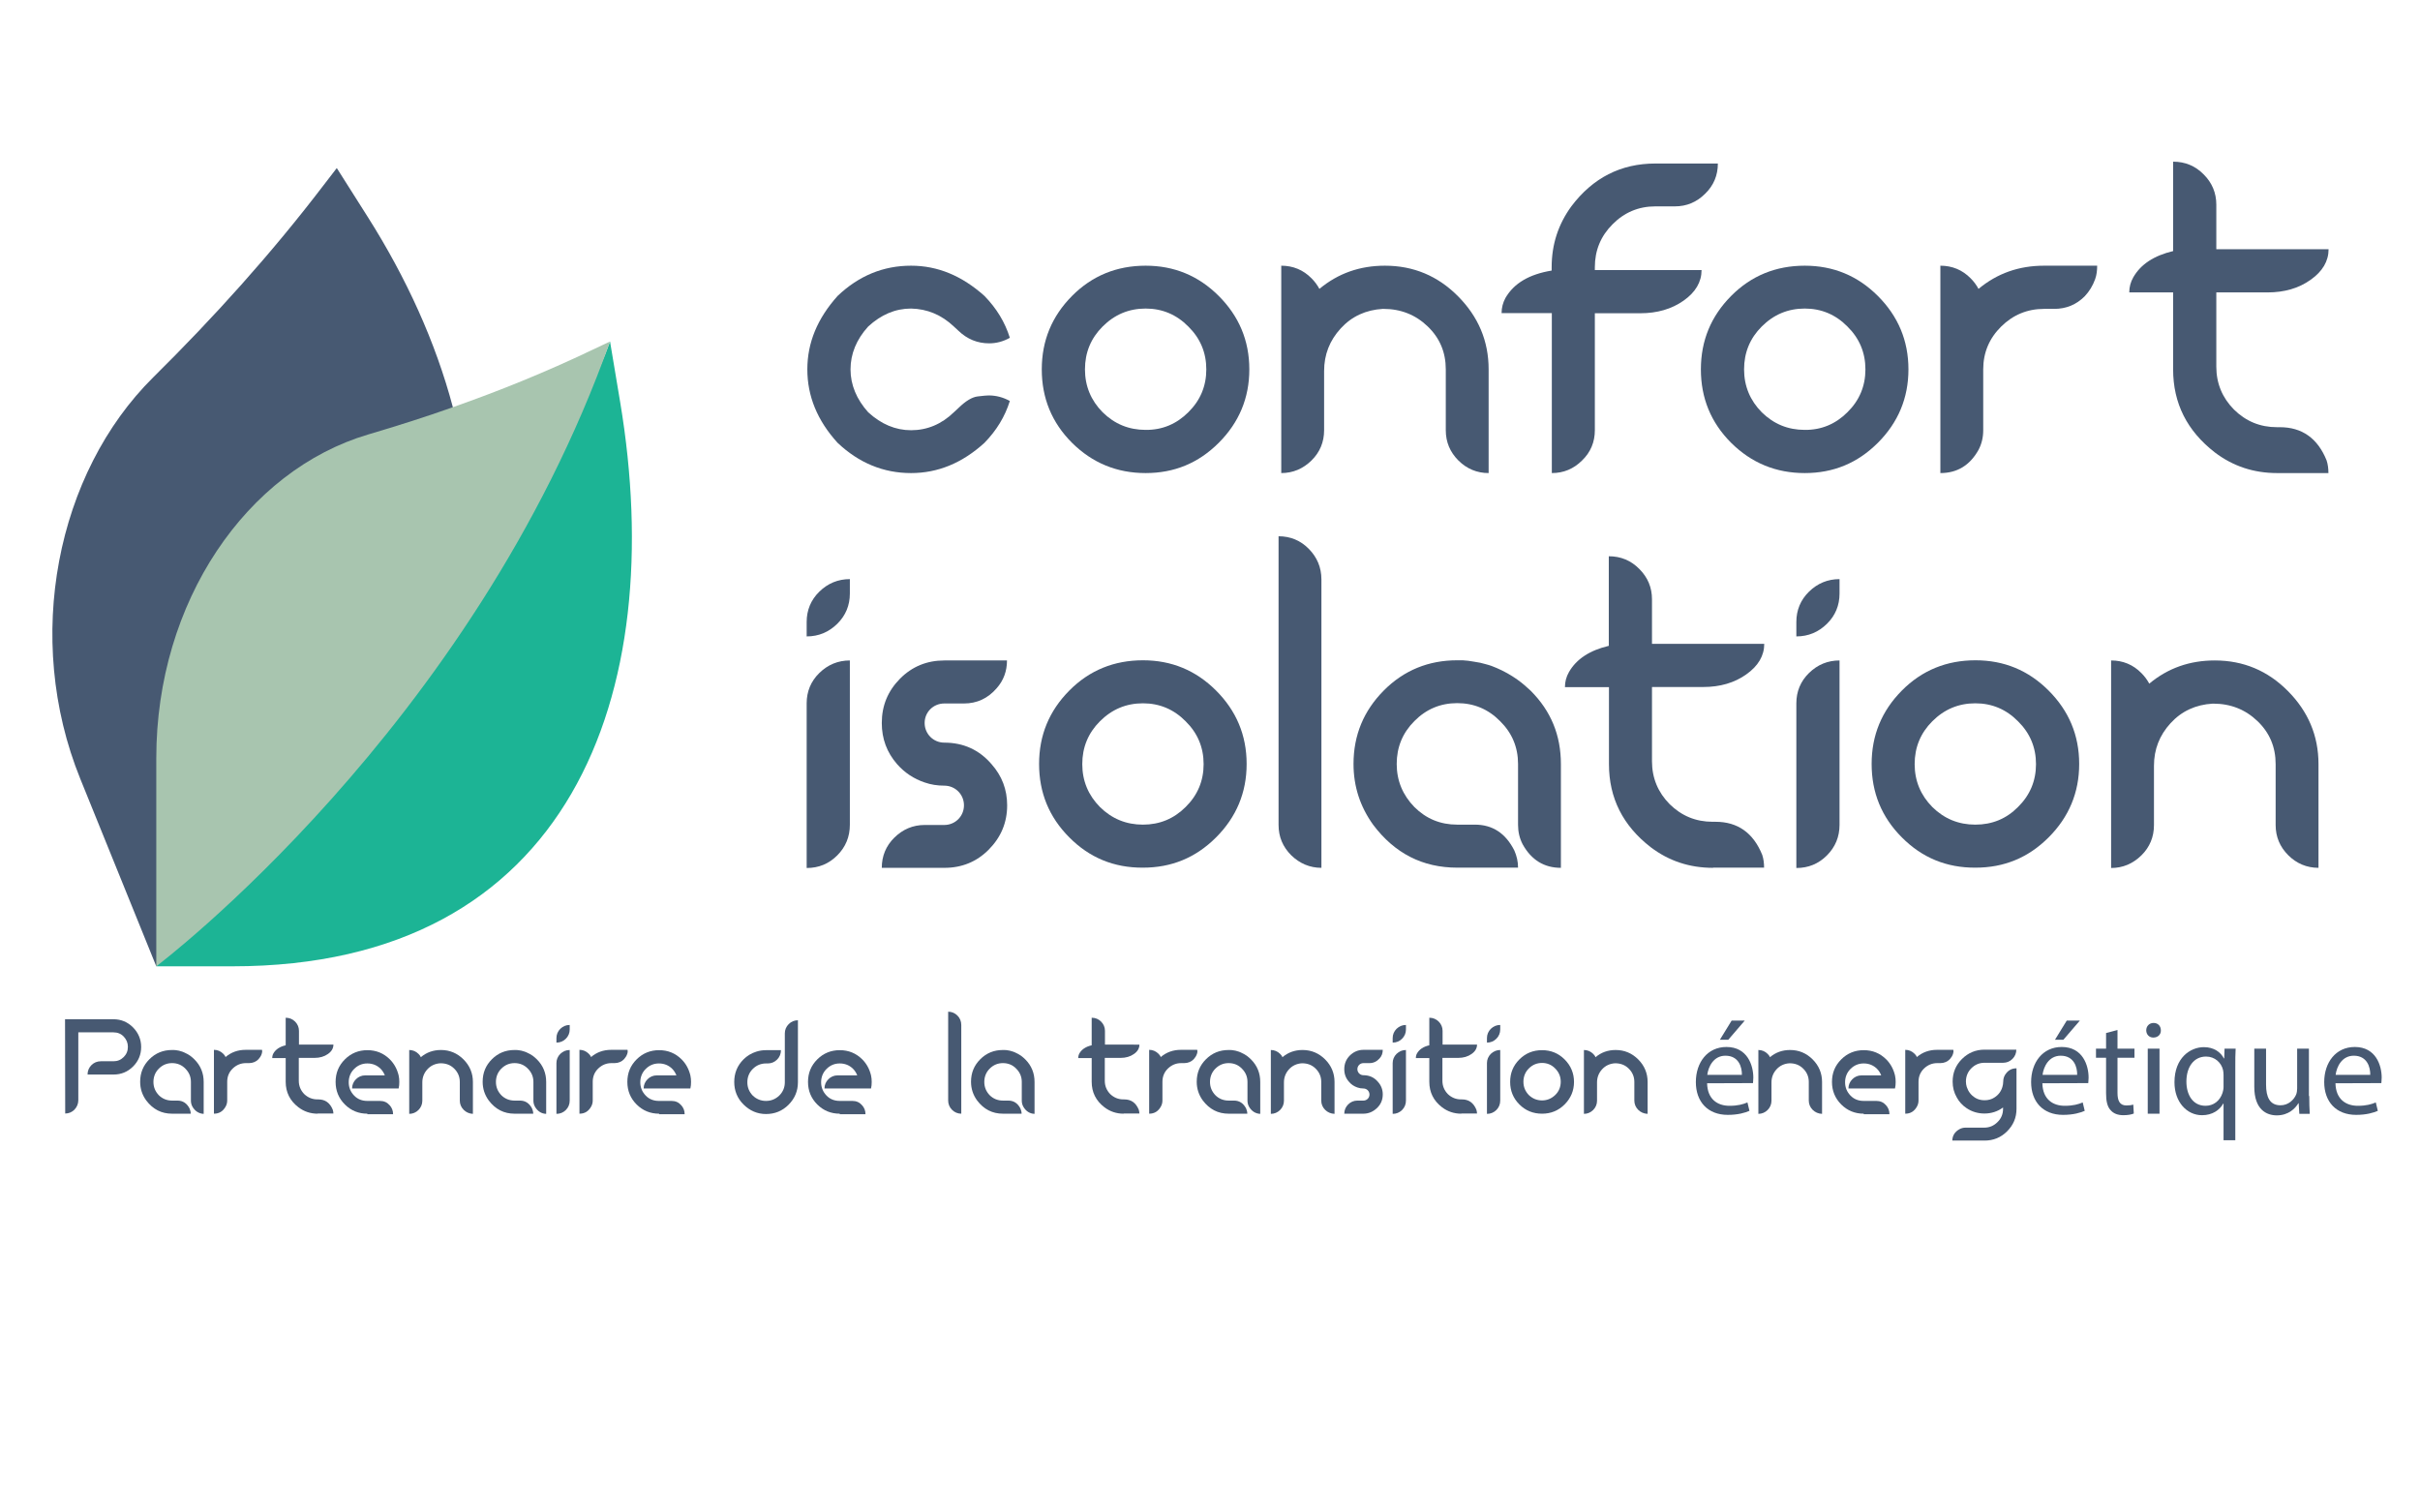 <?xml version="1.0" encoding="utf-8"?>
<!-- Generator: Adobe Illustrator 23.0.3, SVG Export Plug-In . SVG Version: 6.00 Build 0)  -->
<svg version="1.1" id="Calque_1" xmlns="http://www.w3.org/2000/svg" xmlns:xlink="http://www.w3.org/1999/xlink" x="0px" y="0px"
	 viewBox="0 0 1440 900" style="enable-background:new 0 0 1440 900;" xml:space="preserve">
<style type="text/css">
	.st0{fill:none;}
	.st1{fill:#475972;}
	.st2{fill:#1CB495;}
	.st3{fill:#A8C5AF;}
</style>
<g>
	<rect x="480.4" y="99.8" class="st0" width="930.6" height="187.2"/>
	<path class="st1" d="M498.4,263.5c-12.1-13.3-18-27.8-18-43.7s6-30.3,18-43.7c12.7-12.1,27.3-18,43.7-18c15.9,0,30.3,6,43.7,18
		c7.2,7.4,12.2,15.6,15.1,24.9c-3.9,2.2-8,3.3-12.3,3.3c-7,0-13.1-2.5-18.3-7.5l-2.7-2.5c-7.4-7-15.9-10.5-25.5-10.7
		c-9.3,0-17.8,3.6-25.5,10.7c-7,7.7-10.5,16.3-10.5,25.5s3.6,17.8,10.5,25.5c7.7,7.1,16.3,10.7,25.5,10.7c9.6,0,18.2-3.6,25.5-10.7
		l2.7-2.5c4.3-4.2,8.1-6.5,11.4-6.9s5.5-0.6,6.6-0.6c4.4,0,8.6,1.1,12.6,3.3c-2.9,9.3-7.9,17.5-15.1,24.9
		c-13.3,12.1-27.8,18-43.7,18C525.7,281.5,511.1,275.5,498.4,263.5z"/>
	<path class="st1" d="M637.9,263.5c-12.1-12.1-18-26.7-18-43.7c0-17.1,6-31.6,18-43.7s26.7-18,43.8-18c17,0,31.5,6,43.5,18
		s18.2,26.5,18.2,43.7c0,17-6.1,31.6-18.2,43.7c-12.1,12.1-26.5,18-43.5,18C664.6,281.5,650,275.5,637.9,263.5z M707.1,245.3
		c7.1-7,10.7-15.5,10.7-25.5s-3.6-18.5-10.7-25.5c-7-7.1-15.5-10.7-25.4-10.7c-10,0-18.5,3.6-25.6,10.7c-7,7-10.5,15.5-10.5,25.5
		s3.6,18.5,10.5,25.5c7.1,7,15.6,10.5,25.6,10.5C691.6,255.9,700.1,252.3,707.1,245.3z"/>
	<path class="st1" d="M867.8,274c-5-5-7.5-11-7.5-18v-36.2c0-10.2-3.6-18.7-10.8-25.6s-16-10.4-26.3-10.4h-0.4
		c-10,0.6-18.4,4.4-25,11.6s-9.9,15.6-9.9,25.4V256c0,7-2.5,13.1-7.5,18s-11,7.5-18,7.5V158.1c7,0,13.1,2.5,18,7.5
		c1.9,1.9,3.4,3.9,4.7,6.3c11.2-9.3,24.1-13.8,39-13.8c17,0,31.5,6.1,43.5,18.2s18.2,26.5,18.2,43.5v61.7
		C878.9,281.5,872.8,279,867.8,274z"/>
	<path class="st1" d="M923.3,186.3h-29.8c0-3.2,0.8-6.2,2.3-9c5.1-8.8,14.2-14.1,27.5-16.3v-2c0-13.5,3.9-25.5,11.7-36.2
		c12.8-17,29.5-25.5,50-25.5h37.2c0,7-2.5,13.1-7.6,18c-5,5-11,7.5-18,7.5H985c-10,0-18.5,3.6-25.5,10.7c-7,7-10.5,15.5-10.5,25.5
		v1.7h63.5c0,7.1-3.6,13.2-10.7,18.2s-15.7,7.5-25.8,7.5h-27V256c0,7-2.5,13.1-7.6,18c-5,5-11,7.5-18,7.5v-95.2H923.3z"/>
	<path class="st1" d="M1030.1,263.5c-12.1-12.1-18-26.7-18-43.7c0-17.1,6-31.6,18-43.7s26.7-18,43.8-18c17,0,31.5,6,43.5,18
		s18.2,26.5,18.2,43.7c0,17-6.1,31.6-18.2,43.7s-26.5,18-43.5,18C1056.8,281.5,1042.2,275.5,1030.1,263.5z M1099.3,245.3
		c7.1-7,10.7-15.5,10.7-25.5s-3.6-18.5-10.7-25.5c-7-7.1-15.5-10.7-25.4-10.7c-10,0-18.5,3.6-25.6,10.7c-7,7-10.5,15.5-10.5,25.5
		s3.6,18.5,10.5,25.5c7.1,7,15.6,10.5,25.6,10.5C1083.8,255.9,1092.3,252.3,1099.3,245.3z"/>
	<path class="st1" d="M1246.7,166.1c-1.4,3.9-3.4,7.2-6.2,10.2c-5,5-11,7.5-18.2,7.5h-6c-10,0-18.5,3.6-25.5,10.5
		c-7.1,7-10.7,15.5-10.7,25.5V256c0,4.2-0.9,8.1-2.8,11.7c-5.2,9.3-12.8,13.8-22.7,13.8V158.1c7,0,13.1,2.5,18,7.5
		c1.9,1.9,3.4,3.9,4.7,6.3c11.2-9.3,24.1-13.8,39-13.8h31.6C1247.9,160.9,1247.6,163.6,1246.7,166.1z"/>
	<path class="st1" d="M1355,281.5c-14,0-26.3-4.1-37.1-12.3c-16.5-12.8-24.8-29.2-24.8-49.4V174H1267c0-3.2,0.8-6.2,2.4-9
		c4.4-7.7,12.3-12.9,23.7-15.6V96.2c7.1,0,13.2,2.5,18.2,7.6c5,5,7.5,11,7.5,18v26.5h66.8c0,7.1-3.6,13.2-10.7,18.2
		c-7,5-15.6,7.5-25.6,7.5h-30.5v44.2c0,10,3.6,18.5,10.5,25.5c7.1,7,15.6,10.5,25.6,10.5h1.7c13.2,0,22.5,6.6,27.8,19.7
		c0.8,2.4,1.1,5,1.1,7.6H1355z"/>
</g>
<g>
	<g>
		<path class="st1" d="M93,575L47.8,463.5c-34-83.8-14.1-182.1,43.4-239c35.8-35.4,69.9-73.1,101.2-114.1l8-10.4l18.5,29.2
			c22.8,36,40.3,74.3,50.6,113.2L93,575z"/>
		<path class="st2" d="M369,239.1l-6-35.9c-29.7,83.7-106,128.2-149.8,185.9C136.7,490.1,93,575,93,575h45.3
			C339.5,575,398.1,412.9,369,239.1L369,239.1z"/>
		<path class="st3" d="M363,203.2l-11,5.2c-27,12.9-54.6,24.1-82.5,33.9l0,0c-16.6,5.9-33.4,11.2-50.3,16.2
			C146.8,279.9,93,358,93,451.1V575C93,575,281.2,433.2,363,203.2z"/>
	</g>
</g>
<g>
	<g>
		<path class="st1" d="M480,370.1c0-7,2.5-13.1,7.5-18c5.1-5,11.2-7.5,18.2-7.5v8.6c0,7-2.5,13.1-7.5,18s-11,7.5-18.2,7.5V370.1z
			 M480,418.5c0-7,2.5-13.1,7.5-18c5.1-5,11.2-7.5,18.2-7.5v97.8c0,7.1-2.5,13.2-7.5,18.2s-11,7.5-18.2,7.5V418.5z"/>
		<path class="st1" d="M524.7,516.4c0-7,2.5-13.1,7.5-18s11-7.5,18-7.5h11.7c6.5,0,11.7-5.2,11.7-11.7s-5.2-11.7-11.7-11.7
			c-4.1,0-8-0.6-11.7-1.9c-6.5-2.2-11.9-5.8-16.4-10.9c-6.1-7-9.1-15.1-9.1-24.5c0-10.3,3.6-19,10.8-26.3s16.1-10.9,26.4-10.9h37.3
			c0,6.3-2,11.9-6.2,16.6c-5.2,6-11.7,9-19.4,9h-11.7c-6.5,0-11.7,5.1-11.7,11.6s5.2,11.7,11.7,11.7c11.4,0,20.8,4.3,28.1,12.8
			c6.2,7,9.3,15.1,9.3,24.5c0,10.3-3.7,19-10.9,26.3c-7.2,7.3-16.1,10.9-26.4,10.9H524.7z"/>
		<path class="st1" d="M636.3,498.3c-12.1-12.1-18-26.7-18-43.7c0-17.1,6-31.6,18-43.7s26.7-18,43.8-18c17,0,31.5,6,43.5,18
			s18.2,26.5,18.2,43.7c0,17-6.1,31.6-18.2,43.7s-26.5,18-43.5,18C662.9,516.4,648.3,510.4,636.3,498.3z M705.5,480.2
			c7.1-7,10.7-15.5,10.7-25.5s-3.6-18.5-10.7-25.5c-7-7.1-15.5-10.7-25.4-10.7c-10,0-18.5,3.6-25.6,10.7c-7,7-10.5,15.5-10.5,25.5
			s3.6,18.5,10.5,25.5c7.1,7,15.6,10.5,25.6,10.5C690,490.7,698.5,487.2,705.5,480.2z"/>
		<path class="st1" d="M768.3,508.9c-5-5-7.5-11-7.5-18V319.1c7,0,13.1,2.5,18,7.5s7.5,11,7.5,18.2v171.6
			C779.4,516.4,773.3,513.8,768.3,508.9z"/>
		<path class="st1" d="M906.1,502.5c-1.9-3.6-2.8-7.5-2.8-11.7v-36.2c0-10-3.6-18.5-10.7-25.5c-7-7.1-15.5-10.7-25.5-10.7
			s-18.5,3.6-25.5,10.7c-7,7-10.5,15.5-10.5,25.5s3.6,18.5,10.5,25.6c7,7,15.5,10.5,25.5,10.5h10.5c10.5,0,18.3,5.1,23.5,15.4
			c1.4,3.2,2.2,6.5,2.2,10.2h-36.2c-20.6,0-37.2-8.5-50-25.5c-7.7-10.7-11.7-22.7-11.7-36.2c0-17.1,6-31.6,18-43.7s26.7-18,43.7-18
			h3.2c2.2,0.1,4.4,0.4,6.6,0.8c2.9,0.4,5.2,0.9,7.1,1.5c2.4,0.6,4.6,1.4,6.6,2.3c4.4,1.9,8.5,4.2,12.3,6.9l0.4,0.3
			c2.7,1.9,5.1,4.1,7.5,6.3c12.1,12.1,18,26.5,18,43.7v61.7C918.9,516.4,911.3,511.8,906.1,502.5z"/>
		<path class="st1" d="M1019.3,516.4c-14,0-26.3-4.1-37.1-12.3c-16.5-12.8-24.8-29.2-24.8-49.4v-45.8h-26.2c0-3.2,0.8-6.2,2.4-9
			c4.4-7.7,12.3-12.9,23.7-15.6V331c7.1,0,13.2,2.5,18.2,7.6c5,5,7.5,11,7.5,18v26.5h66.8c0,7.1-3.6,13.2-10.7,18.2
			c-7,5-15.6,7.5-25.6,7.5H983V453c0,10,3.6,18.5,10.5,25.5c7.1,7,15.6,10.5,25.6,10.5h1.7c13.2,0,22.5,6.6,27.8,19.7
			c0.8,2.4,1.1,5,1.1,7.6h-30.4L1019.3,516.4L1019.3,516.4z"/>
		<path class="st1" d="M1068.9,370.1c0-7,2.5-13.1,7.5-18c5.1-5,11.2-7.5,18.2-7.5v8.6c0,7-2.5,13.1-7.5,18s-11,7.5-18.2,7.5V370.1z
			 M1068.9,418.5c0-7,2.5-13.1,7.5-18c5.1-5,11.2-7.5,18.2-7.5v97.8c0,7.1-2.5,13.2-7.5,18.2s-11,7.5-18.2,7.5V418.5z"/>
		<path class="st1" d="M1131.7,498.3c-12.1-12.1-18-26.7-18-43.7c0-17.1,6-31.6,18-43.7s26.7-18,43.8-18c17,0,31.5,6,43.5,18
			s18.2,26.5,18.2,43.7c0,17-6.1,31.6-18.2,43.7s-26.5,18-43.5,18C1158.3,516.4,1143.7,510.4,1131.7,498.3z M1200.8,480.2
			c7.1-7,10.7-15.5,10.7-25.5s-3.6-18.5-10.7-25.5c-7-7.1-15.5-10.7-25.4-10.7c-10,0-18.5,3.6-25.6,10.7c-7,7-10.5,15.5-10.5,25.5
			s3.6,18.5,10.5,25.5c7.1,7,15.6,10.5,25.6,10.5S1193.9,487.2,1200.8,480.2z"/>
		<path class="st1" d="M1361.6,508.9c-5-5-7.5-11-7.5-18v-36.2c0-10.2-3.6-18.7-10.8-25.6s-16-10.4-26.3-10.4h-0.4
			c-10,0.6-18.4,4.4-25,11.6s-9.9,15.6-9.9,25.4V491c0,7-2.5,13.1-7.5,18c-5,4.9-11,7.5-18,7.5V393c7,0,13.1,2.5,18,7.5
			c1.9,1.9,3.4,3.9,4.7,6.3c11.2-9.3,24.1-13.8,39-13.8c17,0,31.5,6.1,43.5,18.2s18.2,26.5,18.2,43.5v61.7
			C1372.6,516.4,1366.5,513.8,1361.6,508.9z"/>
	</g>
</g>
<g>
	<rect x="-37.2" y="605.9" class="st0" width="1533.2" height="80.1"/>
	<path class="st1" d="M38.7,606.5h28.8c4.5,0,8.4,1.6,11.6,4.8S84,618.5,84,623s-1.6,8.4-4.8,11.6c-3.2,3.2-7.1,4.8-11.6,4.8H52.1
		c0-2.2,0.8-4.1,2.3-5.6s3.4-2.3,5.6-2.3h7.5c2.4,0,4.4-0.8,6.1-2.5s2.5-3.7,2.5-6.1s-0.9-4.4-2.5-6.1s-3.7-2.5-6.1-2.5H46.6v40.4
		c0,2.1-0.8,4-2.3,5.6c-1.5,1.5-3.4,2.3-5.5,2.3L38.7,606.5L38.7,606.5z"/>
	<path class="st1" d="M114.5,658.5c-0.6-1.1-0.9-2.3-0.9-3.6v-11.1c0-3.1-1.1-5.7-3.3-7.9c-2.1-2.2-4.8-3.3-7.9-3.3
		s-5.7,1.1-7.9,3.3c-2.1,2.1-3.2,4.8-3.2,7.9s1.1,5.7,3.2,7.9c2.1,2.1,4.8,3.2,7.9,3.2h3.2c3.2,0,5.6,1.6,7.2,4.7
		c0.4,1,0.7,2,0.7,3.1h-11.1c-6.3,0-11.4-2.6-15.4-7.9c-2.4-3.3-3.6-7-3.6-11.1c0-5.3,1.8-9.7,5.5-13.4s8.2-5.5,13.4-5.5h1
		c0.7,0,1.4,0.1,2,0.2c0.9,0.1,1.6,0.3,2.2,0.5c0.7,0.2,1.4,0.4,2,0.7c1.4,0.6,2.6,1.3,3.8,2.1l0.1,0.1c0.8,0.6,1.6,1.3,2.3,2
		c3.7,3.7,5.5,8.2,5.5,13.4v19C118.5,662.7,116.1,661.3,114.5,658.5z"/>
	<path class="st1" d="M155.7,627.2c-0.4,1.2-1.1,2.2-1.9,3.1c-1.5,1.5-3.4,2.3-5.6,2.3h-1.8c-3.1,0-5.7,1.1-7.9,3.2
		c-2.2,2.1-3.3,4.8-3.3,7.9v11.1c0,1.3-0.3,2.5-0.9,3.6c-1.6,2.9-3.9,4.3-7,4.3v-38c2.1,0,4,0.8,5.5,2.3c0.6,0.6,1.1,1.2,1.4,2
		c3.4-2.9,7.4-4.3,12-4.3h9.7C156.1,625.6,156,626.4,155.7,627.2z"/>
	<path class="st1" d="M189,662.7c-4.3,0-8.1-1.3-11.4-3.8c-5.1-3.9-7.6-9-7.6-15.2v-14.1h-8c0-1,0.2-1.9,0.7-2.8
		c1.4-2.4,3.8-4,7.3-4.8v-16.4c2.2,0,4.1,0.8,5.6,2.3s2.3,3.4,2.3,5.5v8.2h20.5c0,2.2-1.1,4.1-3.3,5.6c-2.1,1.5-4.8,2.3-7.9,2.3
		h-9.4v13.6c0,3.1,1.1,5.7,3.2,7.9c2.2,2.1,4.8,3.2,7.9,3.2h0.5c4.1,0,6.9,2,8.6,6.1c0.2,0.7,0.4,1.5,0.4,2.3H189V662.7z"/>
	<path class="st1" d="M218.6,662.7c-5.2,0-9.7-1.8-13.4-5.5s-5.5-8.2-5.5-13.4c0-5.3,1.8-9.7,5.5-13.4s8.2-5.5,13.4-5.5
		s9.7,1.8,13.4,5.5c2.6,2.6,4.3,5.8,5.2,9.5c0.3,1.3,0.4,2.6,0.4,3.9s-0.1,2.7-0.4,3.9h-27.7c0-2.1,0.8-4,2.3-5.5s3.4-2.3,5.5-2.3
		H229c-0.6-1.5-1.4-2.8-2.5-3.9c-2.1-2.1-4.8-3.2-7.9-3.2s-5.7,1.1-7.9,3.3c-2.1,2.1-3.2,4.8-3.2,7.9s1.1,5.7,3.2,7.9
		s4.8,3.2,7.9,3.2h7.5c2.3,0,4.2,0.8,5.7,2.5c1.4,1.5,2.1,3.3,2.1,5.4h-15.3V662.7z"/>
	<path class="st1" d="M275.9,660.4c-1.5-1.5-2.3-3.4-2.3-5.5v-11.1c0-3.1-1.1-5.7-3.3-7.9s-4.9-3.2-8.1-3.2H262
		c-3.1,0.2-5.7,1.4-7.7,3.6s-3,4.8-3,7.8V655c0,2.1-0.8,4-2.3,5.5s-3.4,2.3-5.5,2.3v-38c2.1,0,4,0.8,5.5,2.3c0.6,0.6,1.1,1.2,1.4,2
		c3.4-2.9,7.4-4.3,12-4.3c5.2,0,9.7,1.9,13.4,5.6s5.6,8.2,5.6,13.4v19C279.3,662.7,277.4,661.9,275.9,660.4z"/>
	<path class="st1" d="M318.3,658.5c-0.6-1.1-0.9-2.3-0.9-3.6v-11.1c0-3.1-1.1-5.7-3.3-7.9c-2.1-2.2-4.8-3.3-7.9-3.3
		s-5.7,1.1-7.9,3.3c-2.1,2.1-3.2,4.8-3.2,7.9s1.1,5.7,3.2,7.9c2.1,2.1,4.8,3.2,7.9,3.2h3.2c3.2,0,5.6,1.6,7.2,4.7
		c0.4,1,0.7,2,0.7,3.1h-11.1c-6.3,0-11.4-2.6-15.4-7.9c-2.4-3.3-3.6-7-3.6-11.1c0-5.3,1.8-9.7,5.5-13.4s8.2-5.5,13.4-5.5h1
		c0.7,0,1.4,0.1,2,0.2c0.9,0.1,1.6,0.3,2.2,0.5c0.7,0.2,1.4,0.4,2,0.7c1.4,0.6,2.6,1.3,3.8,2.1l0.1,0.1c0.8,0.6,1.6,1.3,2.3,2
		c3.7,3.7,5.5,8.2,5.5,13.4v19C322.2,662.7,319.9,661.3,318.3,658.5z"/>
	<path class="st1" d="M331.1,617.7c0-2.1,0.8-4,2.3-5.5c1.6-1.5,3.4-2.3,5.6-2.3v2.7c0,2.1-0.8,4-2.3,5.5s-3.4,2.3-5.6,2.3V617.7z
		 M331.1,632.6c0-2.1,0.8-4,2.3-5.5c1.6-1.5,3.4-2.3,5.6-2.3v30.1c0,2.2-0.8,4.1-2.3,5.6s-3.4,2.3-5.6,2.3V632.6z"/>
	<path class="st1" d="M373.2,627.2c-0.4,1.2-1.1,2.2-1.9,3.1c-1.5,1.5-3.4,2.3-5.6,2.3h-1.8c-3.1,0-5.7,1.1-7.9,3.2
		c-2.2,2.1-3.3,4.8-3.3,7.9v11.1c0,1.3-0.3,2.5-0.9,3.6c-1.6,2.9-3.9,4.3-7,4.3v-38c2.1,0,4,0.8,5.5,2.3c0.6,0.6,1.1,1.2,1.4,2
		c3.4-2.9,7.4-4.3,12-4.3h9.7C373.6,625.6,373.5,626.4,373.2,627.2z"/>
	<path class="st1" d="M392.2,662.7c-5.2,0-9.7-1.8-13.4-5.5s-5.5-8.2-5.5-13.4c0-5.3,1.8-9.7,5.5-13.4s8.2-5.5,13.4-5.5
		s9.7,1.8,13.4,5.5c2.6,2.6,4.3,5.8,5.2,9.5c0.3,1.3,0.4,2.6,0.4,3.9s-0.1,2.7-0.4,3.9H383c0-2.1,0.8-4,2.3-5.5s3.4-2.3,5.5-2.3
		h11.7c-0.6-1.5-1.4-2.8-2.5-3.9c-2.1-2.1-4.8-3.2-7.9-3.2s-5.7,1.1-7.9,3.3c-2.1,2.1-3.2,4.8-3.2,7.9s1.1,5.7,3.2,7.9
		s4.8,3.2,7.9,3.2h7.5c2.3,0,4.2,0.8,5.7,2.5c1.4,1.5,2.1,3.3,2.1,5.4h-15.2V662.7z"/>
	<path class="st1" d="M442.4,657.2c-3.7-3.7-5.5-8.2-5.5-13.4s1.8-9.7,5.5-13.4c2.1-2.1,4.7-3.7,7.6-4.6c1.8-0.6,3.8-0.9,5.8-0.9
		h8.9c0,2.2-0.8,4.1-2.3,5.6s-3.4,2.3-5.5,2.3h-1.1c-3,0-5.7,1.1-7.9,3.3c-2.1,2.1-3.2,4.8-3.2,7.9s1.1,5.7,3.2,7.9
		c2.2,2.1,4.8,3.2,7.9,3.2s5.7-1.1,7.9-3.2c2.2-2.2,3.3-4.8,3.3-7.9v-29.1c0-2.1,0.8-4,2.3-5.5s3.4-2.3,5.5-2.3V644
		c0,5.2-1.9,9.7-5.6,13.4s-8.2,5.5-13.4,5.5S446.1,660.9,442.4,657.2z"/>
	<path class="st1" d="M499.7,662.7c-5.2,0-9.7-1.8-13.4-5.5s-5.5-8.2-5.5-13.4c0-5.3,1.8-9.7,5.5-13.4s8.2-5.5,13.4-5.5
		s9.7,1.8,13.4,5.5c2.6,2.6,4.3,5.8,5.2,9.5c0.3,1.3,0.4,2.6,0.4,3.9s-0.1,2.7-0.4,3.9h-27.7c0-2.1,0.8-4,2.3-5.5s3.4-2.3,5.5-2.3
		h11.7c-0.6-1.5-1.4-2.8-2.5-3.9c-2.1-2.1-4.8-3.2-7.9-3.2s-5.7,1.1-7.9,3.3c-2.1,2.1-3.2,4.8-3.2,7.9s1.1,5.7,3.2,7.9
		s4.8,3.2,7.9,3.2h7.5c2.3,0,4.2,0.8,5.7,2.5c1.4,1.5,2.1,3.3,2.1,5.4h-15.3V662.7z"/>
	<path class="st1" d="M566.5,660.4c-1.5-1.5-2.3-3.4-2.3-5.5V602c2.1,0,4,0.8,5.5,2.3s2.3,3.4,2.3,5.6v52.8
		C569.9,662.7,568,661.9,566.5,660.4z"/>
	<path class="st1" d="M608.9,658.5c-0.6-1.1-0.9-2.3-0.9-3.6v-11.1c0-3.1-1.1-5.7-3.3-7.9c-2.1-2.2-4.8-3.3-7.9-3.3
		s-5.7,1.1-7.9,3.3c-2.1,2.1-3.2,4.8-3.2,7.9s1.1,5.7,3.2,7.9c2.1,2.1,4.8,3.2,7.9,3.2h3.2c3.2,0,5.6,1.6,7.2,4.7
		c0.4,1,0.7,2,0.7,3.1h-11.1c-6.3,0-11.4-2.6-15.4-7.9c-2.4-3.3-3.6-7-3.6-11.1c0-5.3,1.8-9.7,5.5-13.4s8.2-5.5,13.4-5.5h1
		c0.7,0,1.4,0.1,2,0.2c0.9,0.1,1.6,0.3,2.2,0.5c0.7,0.2,1.4,0.4,2,0.7c1.4,0.6,2.6,1.3,3.8,2.1l0.1,0.1c0.8,0.6,1.6,1.3,2.3,2
		c3.7,3.7,5.5,8.2,5.5,13.4v19C612.8,662.7,610.5,661.3,608.9,658.5z"/>
	<path class="st1" d="M668.6,662.7c-4.3,0-8.1-1.3-11.4-3.8c-5.1-3.9-7.6-9-7.6-15.2v-14.1h-8c0-1,0.2-1.9,0.7-2.8
		c1.4-2.4,3.8-4,7.3-4.8v-16.4c2.2,0,4.1,0.8,5.6,2.3s2.3,3.4,2.3,5.5v8.2H678c0,2.2-1.1,4.1-3.3,5.6c-2.1,1.5-4.8,2.3-7.9,2.3h-9.4
		v13.6c0,3.1,1.1,5.7,3.2,7.9c2.2,2.1,4.8,3.2,7.9,3.2h0.5c4.1,0,6.9,2,8.6,6.1c0.2,0.7,0.4,1.5,0.4,2.3h-9.4V662.7z"/>
	<path class="st1" d="M712.2,627.2c-0.4,1.2-1.1,2.2-1.9,3.1c-1.5,1.5-3.4,2.3-5.6,2.3h-1.8c-3.1,0-5.7,1.1-7.9,3.2
		c-2.2,2.1-3.3,4.8-3.3,7.9v11.1c0,1.3-0.3,2.5-0.9,3.6c-1.6,2.9-3.9,4.3-7,4.3v-38c2.1,0,4,0.8,5.5,2.3c0.6,0.6,1.1,1.2,1.4,2
		c3.4-2.9,7.4-4.3,12-4.3h9.7C712.6,625.6,712.5,626.4,712.2,627.2z"/>
	<path class="st1" d="M743.2,658.5c-0.6-1.1-0.9-2.3-0.9-3.6v-11.1c0-3.1-1.1-5.7-3.3-7.9c-2.1-2.2-4.8-3.3-7.9-3.3
		s-5.7,1.1-7.9,3.3c-2.1,2.1-3.2,4.8-3.2,7.9s1.1,5.7,3.2,7.9c2.1,2.1,4.8,3.2,7.9,3.2h3.2c3.2,0,5.6,1.6,7.2,4.7
		c0.4,1,0.7,2,0.7,3.1h-11.1c-6.3,0-11.4-2.6-15.4-7.9c-2.4-3.3-3.6-7-3.6-11.1c0-5.3,1.8-9.7,5.5-13.4s8.2-5.5,13.4-5.5h1
		c0.7,0,1.4,0.1,2,0.2c0.9,0.1,1.6,0.3,2.2,0.5c0.7,0.2,1.4,0.4,2,0.7c1.4,0.6,2.6,1.3,3.8,2.1l0.1,0.1c0.8,0.6,1.6,1.3,2.3,2
		c3.7,3.7,5.5,8.2,5.5,13.4v19C747.2,662.7,744.8,661.3,743.2,658.5z"/>
	<path class="st1" d="M788.5,660.4c-1.5-1.5-2.3-3.4-2.3-5.5v-11.1c0-3.1-1.1-5.7-3.3-7.9s-4.9-3.2-8.1-3.2h-0.1
		c-3.1,0.2-5.7,1.4-7.7,3.6s-3,4.8-3,7.8V655c0,2.1-0.8,4-2.3,5.5s-3.4,2.3-5.5,2.3v-38c2.1,0,4,0.8,5.5,2.3c0.6,0.6,1.1,1.2,1.4,2
		c3.4-2.9,7.4-4.3,12-4.3c5.2,0,9.7,1.9,13.4,5.6s5.6,8.2,5.6,13.4v19C791.9,662.7,790,661.9,788.5,660.4z"/>
	<path class="st1" d="M799.9,662.7c0-2.1,0.8-4,2.3-5.5s3.4-2.3,5.5-2.3h3.6c2,0,3.6-1.6,3.6-3.6s-1.6-3.6-3.6-3.6
		c-1.3,0-2.5-0.2-3.6-0.6c-2-0.7-3.7-1.8-5-3.4c-1.9-2.1-2.8-4.6-2.8-7.5c0-3.2,1.1-5.9,3.3-8.1s5-3.4,8.1-3.4h11.5
		c0,2-0.6,3.7-1.9,5.1c-1.6,1.8-3.6,2.8-6,2.8h-3.6c-2,0-3.6,1.6-3.6,3.6s1.6,3.6,3.6,3.6c3.5,0,6.4,1.3,8.6,3.9
		c1.9,2.1,2.9,4.6,2.9,7.5c0,3.2-1.1,5.9-3.4,8.1s-5,3.4-8.1,3.4H799.9z"/>
	<path class="st1" d="M828.7,617.7c0-2.1,0.8-4,2.3-5.5c1.6-1.5,3.4-2.3,5.6-2.3v2.7c0,2.1-0.8,4-2.3,5.5s-3.4,2.3-5.6,2.3V617.7z
		 M828.7,632.6c0-2.1,0.8-4,2.3-5.5c1.6-1.5,3.4-2.3,5.6-2.3v30.1c0,2.2-0.8,4.1-2.3,5.6s-3.4,2.3-5.6,2.3V632.6z"/>
	<path class="st1" d="M869.5,662.7c-4.3,0-8.1-1.3-11.4-3.8c-5.1-3.9-7.6-9-7.6-15.2v-14.1h-8c0-1,0.2-1.9,0.7-2.8
		c1.4-2.4,3.8-4,7.3-4.8v-16.4c2.2,0,4.1,0.8,5.6,2.3s2.3,3.4,2.3,5.5v8.2h20.5c0,2.2-1.1,4.1-3.3,5.6c-2.1,1.5-4.8,2.3-7.9,2.3
		h-9.4v13.6c0,3.1,1.1,5.7,3.2,7.9c2.2,2.1,4.8,3.2,7.9,3.2h0.5c4.1,0,6.9,2,8.6,6.1c0.2,0.7,0.4,1.5,0.4,2.3h-9.4L869.5,662.7
		L869.5,662.7z"/>
	<path class="st1" d="M884.8,617.7c0-2.1,0.8-4,2.3-5.5c1.6-1.5,3.4-2.3,5.6-2.3v2.7c0,2.1-0.8,4-2.3,5.5s-3.4,2.3-5.6,2.3V617.7z
		 M884.8,632.6c0-2.1,0.8-4,2.3-5.5c1.6-1.5,3.4-2.3,5.6-2.3v30.1c0,2.2-0.8,4.1-2.3,5.6s-3.4,2.3-5.6,2.3V632.6z"/>
	<path class="st1" d="M904.1,657.2c-3.7-3.7-5.5-8.2-5.5-13.4c0-5.3,1.8-9.7,5.5-13.4s8.2-5.5,13.5-5.5c5.2,0,9.7,1.8,13.4,5.5
		s5.6,8.2,5.6,13.4s-1.9,9.7-5.6,13.4s-8.2,5.5-13.4,5.5C912.3,662.7,907.8,660.9,904.1,657.2z M925.4,651.6
		c2.2-2.1,3.3-4.8,3.3-7.9s-1.1-5.7-3.3-7.9c-2.1-2.2-4.8-3.3-7.8-3.3c-3.1,0-5.7,1.1-7.9,3.3c-2.1,2.1-3.2,4.8-3.2,7.9
		s1.1,5.7,3.2,7.9c2.2,2.1,4.8,3.2,7.9,3.2C920.6,654.8,923.2,653.7,925.4,651.6z"/>
	<path class="st1" d="M974.8,660.4c-1.5-1.5-2.3-3.4-2.3-5.5v-11.1c0-3.1-1.1-5.7-3.3-7.9s-4.9-3.2-8.1-3.2H961
		c-3.1,0.2-5.7,1.4-7.7,3.6s-3,4.8-3,7.8V655c0,2.1-0.8,4-2.3,5.5s-3.4,2.3-5.5,2.3v-38c2.1,0,4,0.8,5.5,2.3c0.6,0.6,1.1,1.2,1.4,2
		c3.4-2.9,7.4-4.3,12-4.3c5.2,0,9.7,1.9,13.4,5.6s5.6,8.2,5.6,13.4v19C978.2,662.7,976.3,661.9,974.8,660.4z"/>
	<path class="st1" d="M1015.8,644.6c0.2,9.5,6.2,13.4,13.3,13.4c5,0,8.1-0.9,10.7-2l1.2,5c-2.5,1.1-6.7,2.4-12.9,2.4
		c-11.9,0-19-7.8-19-19.5s6.9-20.9,18.2-20.9c12.6,0,16,11.1,16,18.2c0,1.4-0.2,2.6-0.2,3.3L1015.8,644.6L1015.8,644.6z
		 M1036.5,639.6c0.1-4.5-1.8-11.4-9.8-11.4c-7.1,0-10.2,6.6-10.8,11.4H1036.5z M1038.2,607.3l-9.8,11.4h-5l7-11.4H1038.2z"/>
	<path class="st1" d="M1078.6,660.4c-1.5-1.5-2.3-3.4-2.3-5.5v-11.1c0-3.1-1.1-5.7-3.3-7.9s-4.9-3.2-8.1-3.2h-0.1
		c-3.1,0.2-5.7,1.4-7.7,3.6s-3,4.8-3,7.8V655c0,2.1-0.8,4-2.3,5.5s-3.4,2.3-5.5,2.3v-38c2.1,0,4,0.8,5.5,2.3c0.6,0.6,1.1,1.2,1.4,2
		c3.4-2.9,7.4-4.3,12-4.3c5.2,0,9.7,1.9,13.4,5.6s5.6,8.2,5.6,13.4v19C1082,662.7,1080.1,661.9,1078.6,660.4z"/>
	<path class="st1" d="M1109,662.7c-5.2,0-9.7-1.8-13.4-5.5s-5.5-8.2-5.5-13.4c0-5.3,1.8-9.7,5.5-13.4s8.2-5.5,13.4-5.5
		s9.7,1.8,13.4,5.5c2.6,2.6,4.3,5.8,5.2,9.5c0.3,1.3,0.4,2.6,0.4,3.9s-0.1,2.7-0.4,3.9h-27.7c0-2.1,0.8-4,2.3-5.5s3.4-2.3,5.5-2.3
		h11.7c-0.6-1.5-1.4-2.8-2.5-3.9c-2.1-2.1-4.8-3.2-7.9-3.2s-5.7,1.1-7.9,3.3c-2.1,2.1-3.2,4.8-3.2,7.9s1.1,5.7,3.2,7.9
		s4.8,3.2,7.9,3.2h7.5c2.3,0,4.2,0.8,5.7,2.5c1.4,1.5,2.1,3.3,2.1,5.4H1109V662.7z"/>
	<path class="st1" d="M1162.1,627.2c-0.4,1.2-1.1,2.2-1.9,3.1c-1.5,1.5-3.4,2.3-5.6,2.3h-1.8c-3.1,0-5.7,1.1-7.9,3.2
		c-2.2,2.1-3.3,4.8-3.3,7.9v11.1c0,1.3-0.3,2.5-0.9,3.6c-1.6,2.9-3.9,4.3-7,4.3v-38c2.1,0,4,0.8,5.5,2.3c0.6,0.6,1.1,1.2,1.4,2
		c3.4-2.9,7.4-4.3,12-4.3h9.7C1162.5,625.6,1162.4,626.4,1162.1,627.2z"/>
	<path class="st1" d="M1161.7,678.9c0-3,1.4-5.4,4.3-7c1.1-0.6,2.3-0.9,3.6-0.9h11.1c3.1,0,5.7-1.1,7.9-3.3c2.2-2.1,3.3-4.8,3.3-7.9
		V659c-3.2,2.4-7,3.6-11.1,3.6c-3.9,0-7.5-1.1-10.6-3.2c-2.4-1.6-4.4-3.7-5.8-6.3c-1.7-2.9-2.5-6.1-2.5-9.5c0-5.2,1.8-9.7,5.5-13.4
		s8.2-5.6,13.4-5.6h19c0,2.1-0.8,4-2.3,5.5s-3.4,2.3-5.5,2.3h-11.1c-3.1,0-5.7,1.1-7.9,3.3c-2.1,2.1-3.2,4.8-3.2,7.9
		c0,1.1,0.2,2.2,0.5,3.2c0.9,2.7,2.5,4.8,4.8,6.3c1.7,1.1,3.6,1.6,5.8,1.6s4.1-0.5,5.8-1.6c2.4-1.5,4-3.6,4.8-6.3
		c0.3-1,0.5-2.1,0.5-3.2c0-1.9,0.6-3.6,1.8-5c1.6-2,3.6-2.9,6.1-2.9v24.1c0,5.3-1.9,9.7-5.6,13.4s-8.2,5.5-13.4,5.5h-19.2
		L1161.7,678.9L1161.7,678.9z"/>
	<path class="st1" d="M1215.3,644.6c0.2,9.5,6.2,13.4,13.3,13.4c5,0,8.1-0.9,10.7-2l1.2,5c-2.5,1.1-6.7,2.4-12.9,2.4
		c-11.9,0-19-7.8-19-19.5s6.9-20.9,18.2-20.9c12.6,0,16,11.1,16,18.2c0,1.4-0.2,2.6-0.2,3.3L1215.3,644.6L1215.3,644.6z M1236,639.6
		c0.1-4.5-1.8-11.4-9.8-11.4c-7.1,0-10.2,6.6-10.8,11.4H1236z M1237.6,607.3l-9.8,11.4h-5l7-11.4H1237.6z"/>
	<path class="st1" d="M1260,612.9V624h10.1v5.4H1260v20.9c0,4.8,1.4,7.5,5.3,7.5c1.8,0,3.2-0.2,4.1-0.5l0.3,5.3
		c-1.4,0.6-3.5,1-6.2,1c-3.3,0-5.9-1-7.6-3c-2-2.1-2.7-5.5-2.7-10.1v-21.1h-6V624h6v-9.3L1260,612.9z"/>
	<path class="st1" d="M1285.8,613.1c0.1,2.4-1.7,4.3-4.5,4.3c-2.5,0-4.2-1.9-4.2-4.3c0-2.5,1.8-4.4,4.4-4.4
		C1284.1,608.7,1285.8,610.6,1285.8,613.1z M1278,662.7V624h7v38.7H1278z"/>
	<path class="st1" d="M1323.1,656.7h-0.2c-2.1,3.8-6.4,6.9-12.6,6.9c-9,0-16.4-7.8-16.4-19.6c0-14.5,9.4-20.9,17.5-20.9
		c6,0,10,3,11.9,6.7h0.2l0.2-5.8h6.6c-0.2,3.3-0.2,6.6-0.2,10.6v43.9h-7V656.7z M1323.1,639.7c0-1-0.1-2.1-0.3-3
		c-1-4.3-4.8-8-10.1-8c-7.3,0-11.7,6.2-11.7,14.9c0,7.7,3.7,14.4,11.4,14.4c4.6,0,8.5-2.8,10.1-7.7c0.3-1,0.6-2.3,0.6-3.4V639.7z"/>
	<path class="st1" d="M1374.1,652.2c0,4,0.1,7.5,0.3,10.6h-6.2l-0.4-6.3h-0.2c-1.8,3.1-5.9,7.2-12.8,7.2c-6.1,0-13.4-3.4-13.4-17
		V624h7v21.4c0,7.4,2.2,12.3,8.6,12.3c4.7,0,8-3.3,9.3-6.4c0.4-1,0.6-2.3,0.6-3.6V624h7v28.2H1374.1z"/>
	<path class="st1" d="M1389.7,644.6c0.2,9.5,6.2,13.4,13.3,13.4c5,0,8.1-0.9,10.7-2l1.2,5c-2.5,1.1-6.7,2.4-12.9,2.4
		c-11.9,0-19-7.8-19-19.5s6.9-20.9,18.2-20.9c12.6,0,16,11.1,16,18.2c0,1.4-0.2,2.6-0.2,3.3L1389.7,644.6L1389.7,644.6z
		 M1410.4,639.6c0.1-4.5-1.8-11.4-9.8-11.4c-7.1,0-10.2,6.6-10.8,11.4H1410.4z"/>
</g>
</svg>
